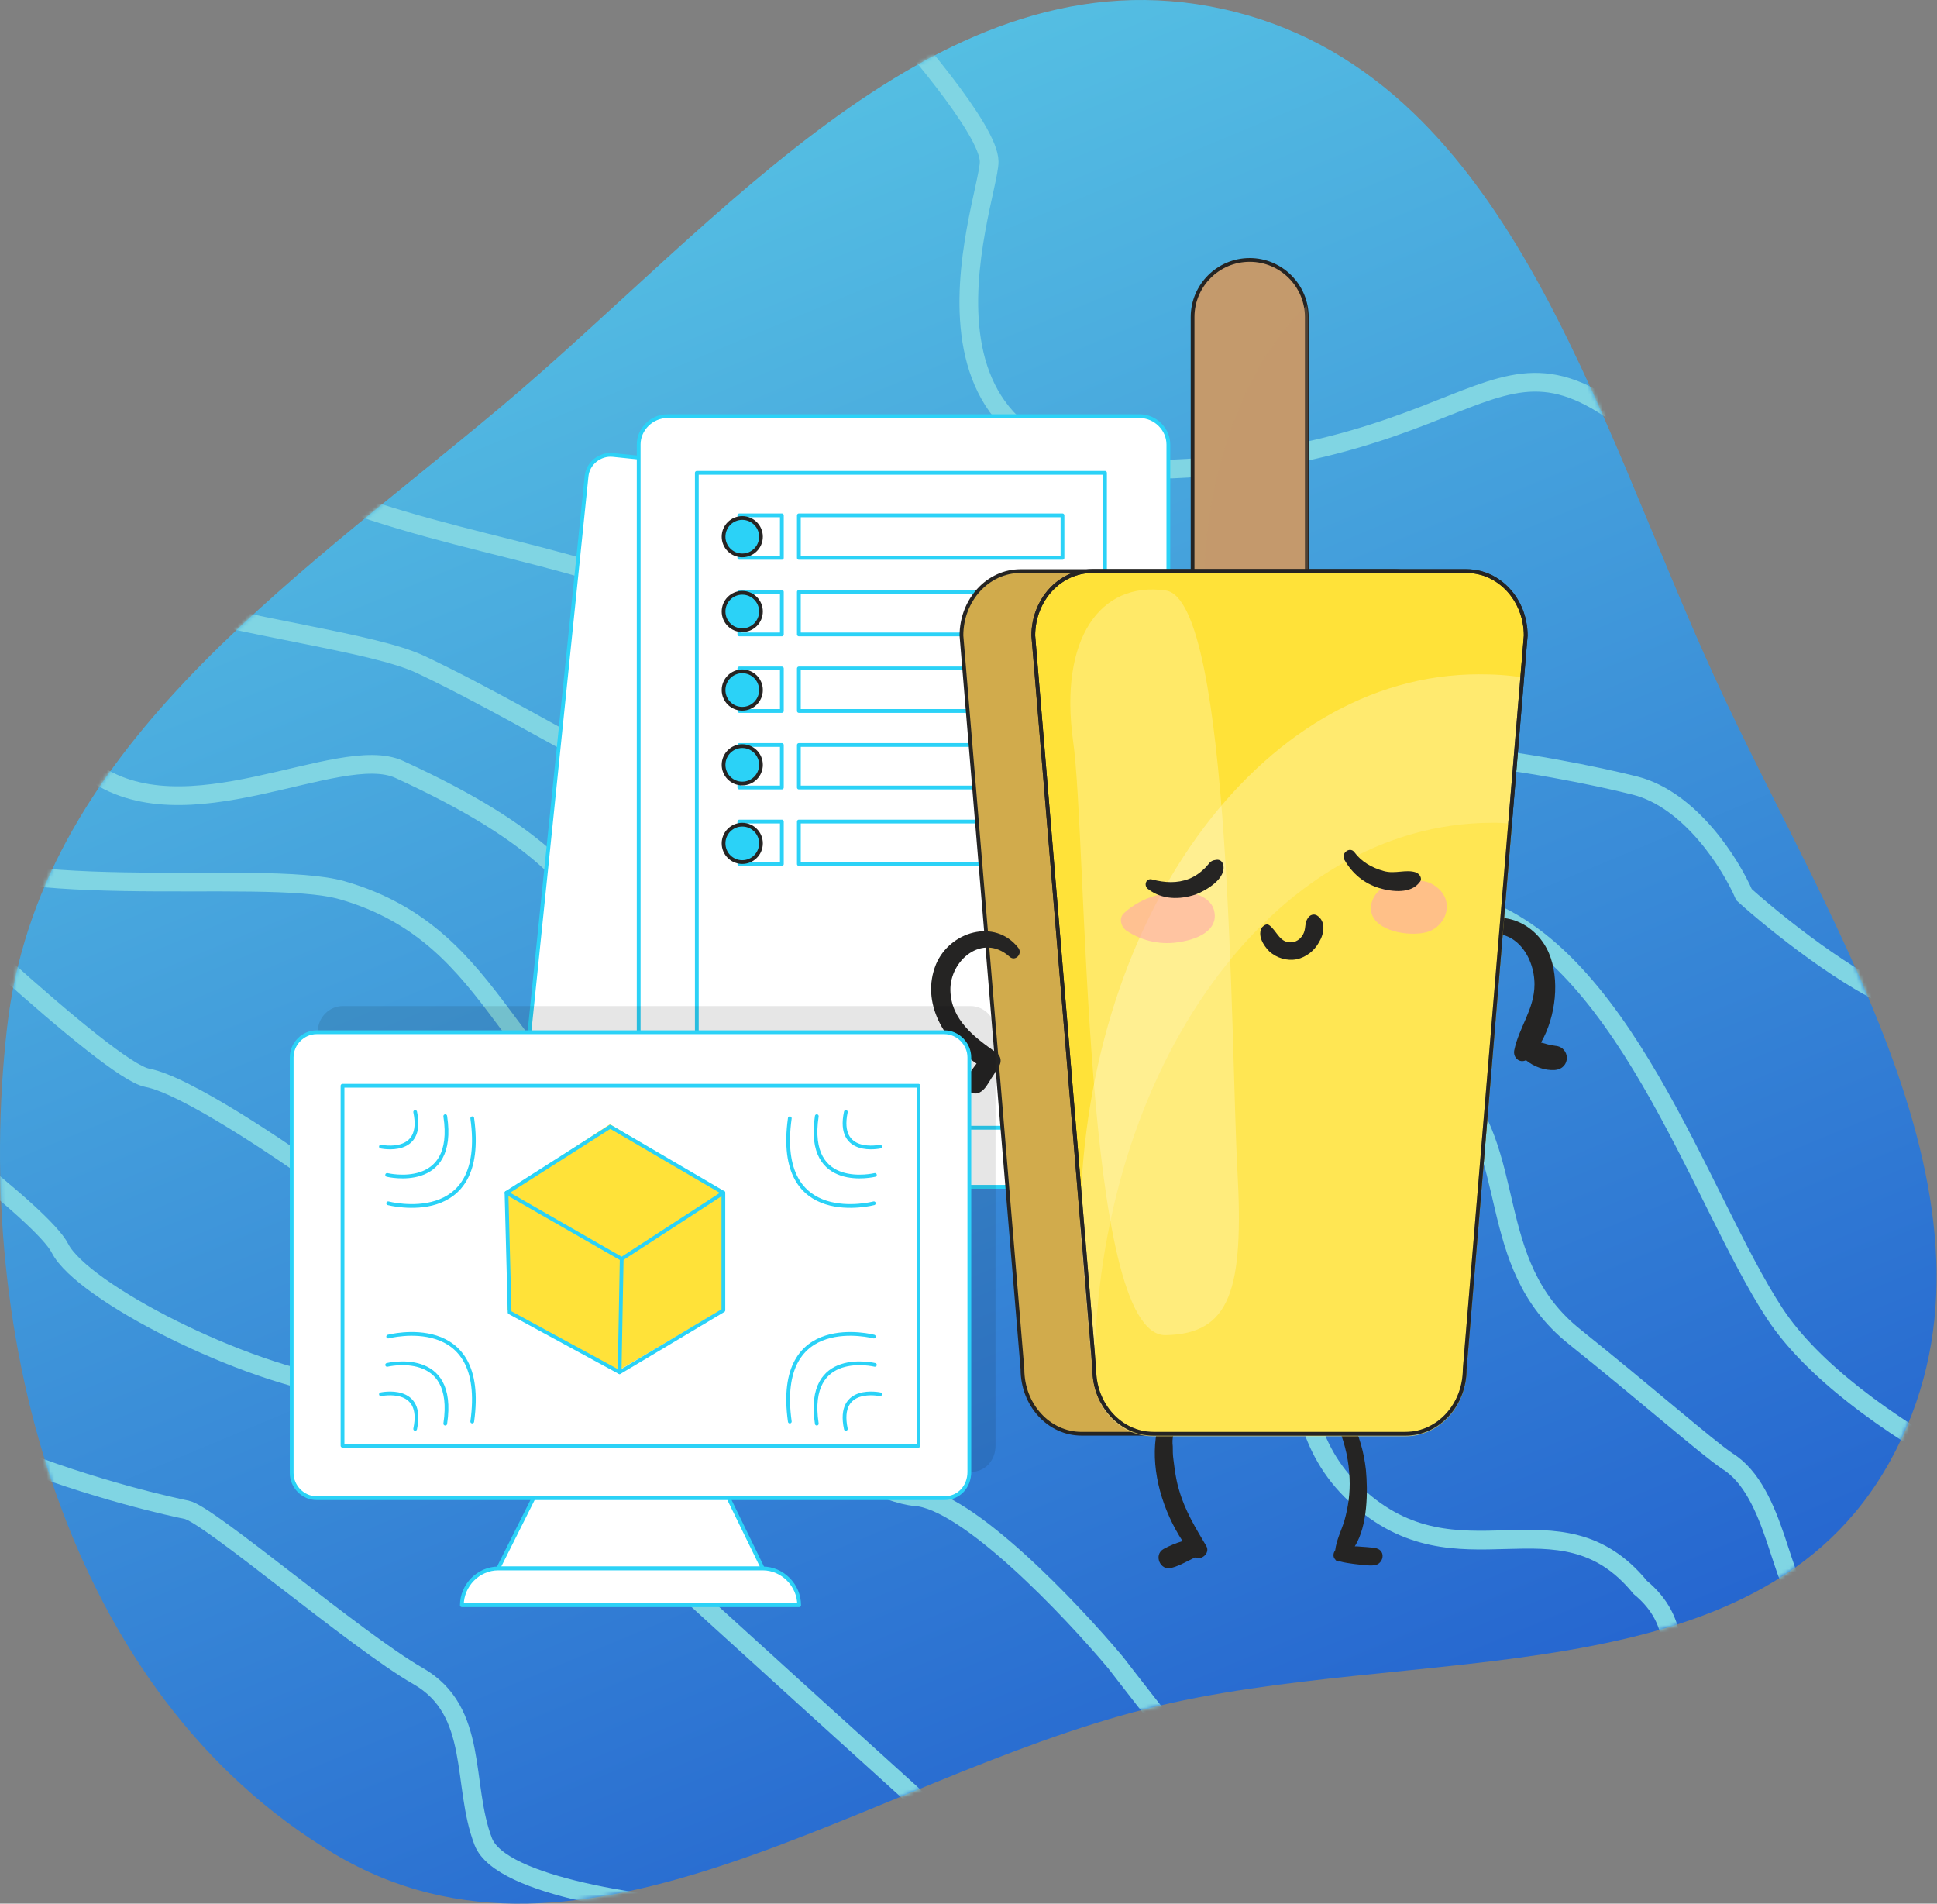<svg width="518" height="509" viewBox="0 0 518 509" fill="none" xmlns="http://www.w3.org/2000/svg">
<rect x="0" y="0" width="518" height="509" fill="#808080" stroke="none"/>
<path fill-rule="evenodd" clip-rule="evenodd" d="M1.896 274.698C-7.561 357.493 17.871 452.896 89.283 495.602C155.747 535.349 231.519 475.828 306.58 456.907C377.849 438.941 469.886 455.144 505.442 390.694C541.777 324.832 490.033 249.655 458.631 181.293C426.118 110.511 403.017 19.249 327.092 2.43C251.389 -14.341 192.911 59.435 133.413 109.249C76.605 156.811 10.314 200.998 1.896 274.698Z" fill="url(#paint0_linear)"/>
<mask id="mask0" mask-type="alpha" maskUnits="userSpaceOnUse" x="0" y="0" width="518" height="509">
<path fill-rule="evenodd" clip-rule="evenodd" d="M1.896 274.698C-7.561 357.493 17.871 452.896 89.283 495.602C155.747 535.349 231.519 475.828 306.58 456.907C377.849 438.941 469.886 455.144 505.442 390.694C541.777 324.832 490.033 249.655 458.631 181.293C426.118 110.511 403.017 19.249 327.092 2.43C251.389 -14.341 192.911 59.435 133.413 109.249C76.605 156.811 10.314 200.998 1.896 274.698Z" fill="url(#paint1_linear)"/>
</mask>
<g mask="url(#mask0)">
<path d="M602.867 510.989C588.835 495.847 557.05 463.919 542.169 457.34C523.568 449.116 499.493 435.562 482.646 428.165C476.224 425.346 475.182 398.83 461.933 390.672C456.189 386.756 440.78 373.211 421.044 357.39C396.373 337.614 406.776 307.939 387.286 288.449C358.284 259.447 311.214 266.043 277.457 266.043C252.651 266.043 231.338 266.043 214.697 266.043C189.093 266.043 177.612 261.764 161.446 245.659C151.459 235.709 146.295 223.848 106.769 205.721C90.609 198.309 49.239 224.739 24.041 205.721C12.053 196.673 33.937 180.935 17.229 163.444L-46.993 66.523" stroke="#80D5E3" stroke-width="5"/>
<path d="M489.695 510.989C487.671 498.197 477.594 472.377 453.472 471.437C429.349 470.497 461.031 442.895 438.635 424.429C416.814 397.727 390.139 425.34 362.563 399.705C334.987 374.071 362.368 338.754 308.837 319.829C261.767 303.188 212.795 319.829 173.808 306.041C134.821 292.253 135.084 250.556 91.555 238.051C70.026 231.867 -4.363 242.846 -23.029 223.788L-53.846 124.871" stroke="#80D5E3" stroke-width="5"/>
<path d="M371.823 512.164C365.297 511.381 349.189 506.329 336.971 492.388C324.753 478.447 306.165 454.729 298.398 444.613C286.324 430.189 258.69 401.106 244.749 400.166C230.808 399.226 178.242 367.924 153.702 352.391L87.326 316.168C75.578 307.618 49.536 290.048 39.355 288.169C29.173 286.289 -24.019 236.086 -49.343 211.219" stroke="#80D5E3" stroke-width="5"/>
<path d="M-48.168 281.315C-28.719 294.956 11.355 324.548 16.054 333.79C21.928 345.342 65.004 367.467 91.829 370.992C118.654 374.516 169.953 412.11 177.002 418.963C182.641 424.445 248.665 484.164 280.972 513.338" stroke="#80D5E3" stroke-width="5"/>
<path d="M193.449 510.989C174 509.879 133.926 504.606 129.227 492.388C123.353 477.116 128.248 457.536 111.801 448.137C95.353 438.739 55.802 404.865 49.928 403.69C44.054 402.516 -37.595 385.089 -56.196 345.342" stroke="#80D5E3" stroke-width="5"/>
<path d="M70.878 512.164C70.552 504.397 66.61 487.689 53.452 482.99C37.005 477.116 20.753 473.591 -2.547 456.165C-21.187 442.224 -44.513 415.373 -53.846 403.691" stroke="#80D5E3" stroke-width="5"/>
<path d="M231.826 -2.203C242.726 9.414 264.525 34.764 264.525 43.222C264.525 53.796 233.001 133.095 321.698 124.871C410.396 116.647 399.823 72.592 459.346 135.444C506.964 185.726 549.153 202.995 564.295 205.345L633.216 271.917" stroke="#80D5E3" stroke-width="5"/>
<path d="M627.342 369.817C600.452 363.225 545.067 345.616 538.645 327.916C530.617 305.79 528.072 275.441 509.471 268.393C494.59 262.754 474.553 246.594 466.395 239.218C462.87 231.06 452.101 213.804 437.22 210.044C418.619 205.345 349.893 191.443 332.271 210.044C314.649 228.645 206.139 197.638 193.777 174.341C171.243 131.872 20.237 160.077 30.697 43.591" stroke="#80D5E3" stroke-width="5"/>
<path d="M628.517 444.613C622.708 436.846 605.491 420.138 583.091 415.438C555.092 409.564 494.59 381.565 474.618 351.216C454.646 320.867 433.71 252.179 391.566 241.379C349.421 230.58 259.865 243.684 225.157 233.297C190.449 222.91 145.281 193.143 112.475 177.669C87.276 165.782 -21.603 162.93 -5.913 113.483" stroke="#80D5E3" stroke-width="5"/>
<path d="M404.522 -30.203C409.221 -21.653 423.514 -0.833 443.094 14.048C462.674 28.929 490.935 49.096 502.618 57.32C510.776 62.672 527.798 76.195 530.617 87.473C533.437 98.751 557.376 113.188 568.994 118.997L600.518 131.92L635.566 170.297L663.565 213.569" stroke="#80D5E3" stroke-width="5"/>
</g>
<path d="M140.496 286.505L156.866 127.302C157.218 123.881 160.442 121.287 163.9 121.643L269.251 132.475C272.709 132.831 275.338 136.027 274.986 139.447L258.616 298.65C258.264 302.071 255.04 304.665 251.582 304.309L146.497 293.504C142.773 293.121 140.117 290.189 140.496 286.505Z" fill="white" stroke="#2BD2F7" stroke-width="1.011" stroke-miterlimit="10" stroke-linecap="round" stroke-linejoin="round"/>
<path d="M170.797 309.761L170.797 118.847C170.797 114.745 174.306 111.274 178.453 111.274L304.788 111.274C308.936 111.274 312.445 114.745 312.445 118.847L312.445 309.761C312.445 313.864 308.936 317.335 304.788 317.335L178.772 317.335C174.306 317.335 170.797 314.179 170.797 309.761Z" fill="white" stroke="#2BD2F7" stroke-width="1.011" stroke-miterlimit="10" stroke-linecap="round" stroke-linejoin="round"/>
<path d="M295.503 301.53L295.503 126.425L186.346 126.425L186.346 301.53L295.503 301.53Z" fill="white" stroke="#2BD2F7" stroke-width="1.011" stroke-miterlimit="10" stroke-linecap="round" stroke-linejoin="round"/>
<path d="M209.087 149.166L209.087 137.795L197.717 137.795L197.717 149.166L209.087 149.166Z" fill="white" stroke="#2BD2F7" stroke-width="1.011" stroke-miterlimit="10" stroke-linecap="round" stroke-linejoin="round"/>
<path d="M209.087 169.632L209.087 158.262L197.717 158.262L197.717 169.632L209.087 169.632Z" fill="white" stroke="#2BD2F7" stroke-width="1.011" stroke-miterlimit="10" stroke-linecap="round" stroke-linejoin="round"/>
<path d="M209.087 190.099L209.087 178.729L197.717 178.729L197.717 190.099L209.087 190.099Z" fill="white" stroke="#2BD2F7" stroke-width="1.011" stroke-miterlimit="10" stroke-linecap="round" stroke-linejoin="round"/>
<path d="M209.087 210.566L209.087 199.195L197.717 199.195L197.717 210.566L209.087 210.566Z" fill="white" stroke="#2BD2F7" stroke-width="1.011" stroke-miterlimit="10" stroke-linecap="round" stroke-linejoin="round"/>
<path d="M209.087 231.033L209.087 219.662L197.717 219.662L197.717 231.033L209.087 231.033Z" fill="white" stroke="#2BD2F7" stroke-width="1.011" stroke-miterlimit="10" stroke-linecap="round" stroke-linejoin="round"/>
<path d="M284.132 149.166L284.132 137.795L213.635 137.795L213.635 149.166L284.132 149.166Z" fill="white" stroke="#2BD2F7" stroke-width="1.011" stroke-miterlimit="10" stroke-linecap="round" stroke-linejoin="round"/>
<path d="M284.132 169.632L284.132 158.262L213.635 158.262L213.635 169.632L284.132 169.632Z" fill="white" stroke="#2BD2F7" stroke-width="1.011" stroke-miterlimit="10" stroke-linecap="round" stroke-linejoin="round"/>
<path d="M284.132 190.099L284.132 178.729L213.635 178.729L213.635 190.099L284.132 190.099Z" fill="white" stroke="#2BD2F7" stroke-width="1.011" stroke-miterlimit="10" stroke-linecap="round" stroke-linejoin="round"/>
<path d="M284.132 210.566L284.132 199.195L213.635 199.195L213.635 210.566L284.132 210.566Z" fill="white" stroke="#2BD2F7" stroke-width="1.011" stroke-miterlimit="10" stroke-linecap="round" stroke-linejoin="round"/>
<path d="M284.132 231.033L284.132 219.662L213.635 219.662L213.635 231.033L284.132 231.033Z" fill="white" stroke="#2BD2F7" stroke-width="1.011" stroke-miterlimit="10" stroke-linecap="round" stroke-linejoin="round"/>
<circle cx="198.5" cy="143.5" r="5" fill="#2BD2F7" stroke="#252423"/>
<circle cx="198.5" cy="163.5" r="5" fill="#2BD2F7" stroke="#252423"/>
<circle cx="198.5" cy="184.5" r="5" fill="#2BD2F7" stroke="#252423"/>
<circle cx="198.5" cy="204.5" r="5" fill="#2BD2F7" stroke="#252423"/>
<circle cx="198.5" cy="225.5" r="5" fill="#2BD2F7" stroke="#252423"/>
<path d="M415.95 279.631C414.552 279.456 413.329 279.107 412.106 278.757C416.125 271.767 417.174 261.806 414.203 254.815C411.057 247.476 403.018 243.281 395.329 246.427C393.057 247.301 393.931 250.971 396.377 250.272C404.766 247.476 410.358 255.514 410.358 263.204C410.358 269.845 406.164 274.738 404.94 280.855C404.591 282.777 406.339 284.35 408.086 283.476C410.183 285.223 413.154 286.272 415.776 286.097C420.144 285.748 419.97 279.981 415.95 279.631Z" fill="#252423"/>
<path d="M315.372 398.603C314.499 395.807 314.149 393.011 313.799 390.215C313.625 388.991 313.625 387.943 313.625 386.72C313.1 382.351 315.372 379.904 320.615 379.38C322.188 380.428 324.11 377.982 322.712 376.584C316.246 370.642 309.955 377.632 309.081 384.448C307.858 393.71 311.003 404.021 316.246 412.06C314.499 412.584 312.751 413.283 311.178 414.157C308.382 415.73 310.304 420.099 313.275 419.225C314.673 418.875 316.071 418.176 317.469 417.477C318.168 417.128 318.867 416.778 319.567 416.429C321.314 417.302 323.761 415.205 322.537 413.283C319.741 408.564 316.945 404.021 315.372 398.603Z" fill="#252423"/>
<path d="M368.073 413.983C366.325 413.633 364.578 413.633 362.83 413.458C362.655 413.458 362.481 413.458 362.306 413.458C365.801 407.866 365.801 398.604 365.277 393.011C364.228 383.4 360.034 375.186 353.218 368.545C351.82 367.147 349.548 369.244 350.947 370.817C357.063 377.458 360.558 386.196 360.908 395.283C361.083 399.128 360.558 402.973 359.51 406.643C358.636 409.439 357.413 411.711 357.063 414.507C356.539 415.206 356.364 416.254 357.063 416.953C357.238 417.303 357.762 417.652 358.286 417.478C359.51 417.827 360.908 418.002 362.131 418.177C363.879 418.351 365.801 418.701 367.549 418.526C369.995 418.177 370.694 414.682 368.073 413.983Z" fill="#252423"/>
<path d="M318.925 84.77C318.925 76.346 325.77 69.5 334.195 69.5C342.619 69.5 349.465 76.346 349.465 84.77L349.465 193.891C349.465 202.316 342.619 209.161 334.195 209.161C325.77 209.161 318.925 202.316 318.925 193.891L318.925 84.77Z" fill="#C49A6C" stroke="#252423"/>
<path opacity="0.25" d="M331.475 209.48C332.382 209.661 333.107 209.661 334.013 209.661C342.714 209.661 349.783 202.592 349.783 193.891L349.783 84.77C349.783 83.683 349.602 82.595 349.42 81.689C332.925 97.459 321.868 126.098 321.868 159.089C321.868 177.759 325.494 194.979 331.475 209.48Z" fill="#C49A6C"/>
<path d="M372.487 366.051L372.485 366.071L372.485 366.092C372.485 375.647 365.418 383.356 356.671 383.356L289.241 383.356C280.494 383.356 273.427 375.647 273.427 366.092L273.427 366.071L273.425 366.051L257.113 169.943C257.123 160.398 264.187 152.7 272.927 152.7L372.985 152.7C381.725 152.7 388.789 160.398 388.799 169.943L372.487 366.051Z" fill="#D1AB4C" stroke="#252423"/>
<path d="M391.701 366.053L391.699 366.074L391.699 366.094C391.699 375.649 384.632 383.358 375.885 383.358L308.455 383.358C299.708 383.358 292.641 375.649 292.641 366.094L292.641 366.074L292.639 366.053L276.327 169.946C276.337 160.401 283.401 152.702 292.141 152.702L392.199 152.702C400.939 152.702 408.003 160.401 408.013 169.946L391.701 366.053Z" fill="#FFE239" stroke="#252423"/>
<path opacity="0.27" d="M395.462 180.296C336.732 180.296 288.878 246.639 288.878 328.57L291.779 362.648C292.504 366.998 293.41 371.167 294.316 375.336C297.216 380.593 302.292 384.037 308.274 384.037L375.704 384.037C384.767 384.037 392.018 376.061 392.018 366.273L407.425 181.202C403.437 180.477 399.45 180.296 395.462 180.296Z" fill="white"/>
<path opacity="0.5" d="M399.087 219.993C340.539 219.993 293.229 285.61 292.685 366.817C293.229 369.717 293.773 372.436 294.498 375.336C297.398 380.593 302.473 384.037 308.455 384.037L375.885 384.037C384.949 384.037 392.199 376.061 392.199 366.273L404.344 220.355C402.531 219.993 400.719 219.993 399.087 219.993Z" fill="#FFE239"/>
<path opacity="0.24" d="M311.708 356.983C329.021 356.671 332.68 344.895 330.905 312.786C329.13 280.678 329.438 160.461 311.77 157.895C294.102 155.329 283.243 170.917 286.958 198.037C290.854 225.134 289.292 357.378 311.708 356.983Z" fill="white"/>
<path d="M391.701 366.053L391.699 366.074L391.699 366.094C391.699 375.649 384.632 383.358 375.885 383.358L308.455 383.358C299.708 383.358 292.641 375.649 292.641 366.094L292.641 366.074L292.639 366.053L276.327 169.946C276.337 160.4 283.401 152.702 292.141 152.702L392.199 152.702C400.939 152.702 408.003 160.4 408.013 169.946L391.701 366.053Z" stroke="#252423"/>
<path d="M272.332 253.452C266.04 245.413 253.982 249.083 250.312 257.821C246.118 268.132 252.584 278.618 261.147 284.385C260.972 284.559 260.798 284.909 260.623 285.084C259.574 286.482 258.526 287.88 258.176 289.802C258.001 291.899 260.623 292.948 262.021 292.074C263.419 291.375 264.293 289.627 265.167 288.229C265.691 287.53 266.215 286.656 266.565 285.783C267.788 284.734 268.137 282.637 266.39 281.414C260.623 277.394 254.332 272.676 254.157 264.812C253.982 256.773 262.72 249.433 269.885 255.724C271.458 257.297 273.555 255.025 272.332 253.452Z" fill="#252423"/>
<path d="M324.769 243.903C324.07 239.534 318.477 238.311 314.633 238.311C312.885 238.311 311.137 238.661 309.39 239.36C306.069 240.234 302.924 241.981 300.652 244.078C299.079 245.476 299.778 247.748 301.176 248.797C305.545 251.768 310.963 252.816 316.031 251.768C320.225 251.069 325.642 248.797 324.769 243.903Z" fill="#FFA7AB" fill-opacity="0.6"/>
<path d="M384.711 237.612C381.565 234.816 378.244 235.165 375.099 236.564C373.351 236.389 371.604 236.389 370.031 237.263C367.759 238.486 366.186 241.282 366.71 243.903C367.934 249.146 376.846 250.369 381.215 249.321C386.458 248.098 389.08 241.632 384.711 237.612Z" fill="#FFA7AB" fill-opacity="0.6"/>
<path d="M327.04 230.972C326.691 230.098 325.992 229.748 325.118 229.923C323.545 230.098 323.37 230.972 322.322 232.02C321.098 233.244 319.7 234.292 317.953 234.991C314.807 236.214 311.487 236.04 308.166 235.166C306.419 234.642 305.72 236.914 307.118 237.787C310.788 240.583 315.506 240.583 319.7 239.185C322.496 238.137 328.264 234.816 327.04 230.972Z" fill="#252423"/>
<path d="M378.594 233.244C375.973 232.37 373.002 233.768 370.031 232.894C366.885 232.02 364.089 230.448 362.167 227.826C360.943 226.253 358.497 228.176 359.545 229.923C361.642 233.593 364.788 236.215 368.808 237.438C372.303 238.487 377.371 239.011 379.643 235.865C380.516 234.991 379.643 233.593 378.594 233.244Z" fill="#252423"/>
<path d="M352.205 244.777C351.332 244.253 350.283 244.603 349.759 245.476C348.885 246.7 349.235 247.923 348.71 249.321C348.186 250.719 346.963 251.768 345.565 251.943C342.244 252.292 341.545 248.972 339.448 247.399C338.749 246.875 338.05 247.399 337.526 247.923C336.128 250.02 337.875 252.816 339.448 254.389C341.37 256.137 344.167 257.011 346.788 256.486C349.235 255.962 351.506 254.214 352.73 251.943C354.128 249.671 354.652 246.35 352.205 244.777Z" fill="#252423"/>
<path d="M259.564 393.576H91.661C88.053 393.576 85 390.489 85 386.842V275.734C85 272.086 88.053 269 91.661 269H259.564C263.172 269 266.225 272.086 266.225 275.734V386.561C266.225 390.489 263.449 393.576 259.564 393.576Z" fill="black" fill-opacity="0.1"/>
<path d="M252.564 400.576H84.661C81.053 400.576 78 397.489 78 393.842V282.734C78 279.086 81.053 276 84.661 276H252.564C256.172 276 259.225 279.086 259.225 282.734V393.561C259.225 397.489 256.449 400.576 252.564 400.576Z" fill="white" stroke="#2BD2F7" stroke-width="1.011" stroke-miterlimit="10" stroke-linecap="round" stroke-linejoin="round"/>
<path d="M245.626 290.309H91.599V386.547H245.626V290.309Z" fill="white" stroke="#2BD2F7" stroke-width="1.011" stroke-miterlimit="10" stroke-linecap="round" stroke-linejoin="round"/>
<path d="M203.997 419.374H133.228L142.664 400.576H194.839L203.997 419.374Z" fill="white" stroke="#2BD2F7" stroke-width="1.011" stroke-miterlimit="10" stroke-linecap="round" stroke-linejoin="round"/>
<path d="M213.71 429.194H123.514C123.514 423.863 127.955 419.374 133.228 419.374H203.997C209.27 419.374 213.71 423.863 213.71 429.194Z" fill="white" stroke="#2BD2F7" stroke-width="1.011" stroke-miterlimit="10" stroke-linecap="round" stroke-linejoin="round"/>
<path d="M163.112 300.597L135.612 318.597V350.097L165.112 366.597L193.112 350.097V318.597L163.112 300.597Z" fill="#FFE239"/>
<path d="M163.201 301.252L193.451 318.928L166.253 336.604L135.448 318.928L163.201 301.252Z" stroke="#2BD2F7" stroke-miterlimit="10" stroke-linecap="round" stroke-linejoin="round"/>
<path d="M193.451 318.928V350.353L165.698 366.907L166.253 336.604" stroke="#2BD2F7" stroke-miterlimit="10" stroke-linecap="round" stroke-linejoin="round"/>
<path d="M135.448 318.928L136.281 350.914L165.698 366.907" stroke="#2BD2F7" stroke-miterlimit="10" stroke-linecap="round" stroke-linejoin="round"/>
<path d="M103.81 357.367C103.81 357.367 130.452 350.352 126.29 380.093" stroke="#2BD2F7" stroke-miterlimit="10" stroke-linecap="round" stroke-linejoin="round"/>
<path d="M103.532 364.942C103.532 364.942 122.127 360.453 119.074 380.655" stroke="#2BD2F7" stroke-miterlimit="10" stroke-linecap="round" stroke-linejoin="round"/>
<path d="M101.867 372.798C101.867 372.798 113.523 370.273 111.026 382.057" stroke="#2BD2F7" stroke-miterlimit="10" stroke-linecap="round" stroke-linejoin="round"/>
<path d="M103.81 321.734C103.81 321.734 130.452 328.748 126.29 299.007" stroke="#2BD2F7" stroke-miterlimit="10" stroke-linecap="round" stroke-linejoin="round"/>
<path d="M103.532 314.158C103.532 314.158 122.127 318.647 119.074 298.446" stroke="#2BD2F7" stroke-miterlimit="10" stroke-linecap="round" stroke-linejoin="round"/>
<path d="M101.867 306.583C101.867 306.583 113.523 309.108 111.026 297.324" stroke="#2BD2F7" stroke-miterlimit="10" stroke-linecap="round" stroke-linejoin="round"/>
<path d="M233.692 357.367C233.692 357.367 207.05 350.352 211.213 380.093" stroke="#2BD2F7" stroke-miterlimit="10" stroke-linecap="round" stroke-linejoin="round"/>
<path d="M233.97 364.942C233.97 364.942 215.376 360.453 218.428 380.655" stroke="#2BD2F7" stroke-miterlimit="10" stroke-linecap="round" stroke-linejoin="round"/>
<path d="M235.358 372.798C235.358 372.798 223.701 370.273 226.199 382.057" stroke="#2BD2F7" stroke-miterlimit="10" stroke-linecap="round" stroke-linejoin="round"/>
<path d="M233.692 321.734C233.692 321.734 207.05 328.748 211.213 299.007" stroke="#2BD2F7" stroke-miterlimit="10" stroke-linecap="round" stroke-linejoin="round"/>
<path d="M233.97 314.158C233.97 314.158 215.376 318.647 218.428 298.446" stroke="#2BD2F7" stroke-miterlimit="10" stroke-linecap="round" stroke-linejoin="round"/>
<path d="M235.358 306.583C235.358 306.583 223.701 309.108 226.199 297.324" stroke="#2BD2F7" stroke-miterlimit="10" stroke-linecap="round" stroke-linejoin="round"/>
<defs>
<linearGradient id="paint0_linear" x1="133.135" y1="-1.58388e-06" x2="384.879" y2="603.115" gradientUnits="userSpaceOnUse">
<stop stop-color="#5AC9E5"/>
<stop offset="1" stop-color="#194ECA"/>
</linearGradient>
<linearGradient id="paint1_linear" x1="133.135" y1="-3.18281e-06" x2="384.879" y2="603.115" gradientUnits="userSpaceOnUse">
<stop stop-color="#5AC9E5"/>
<stop offset="1" stop-color="#194ECA"/>
</linearGradient>
</defs>
</svg>
